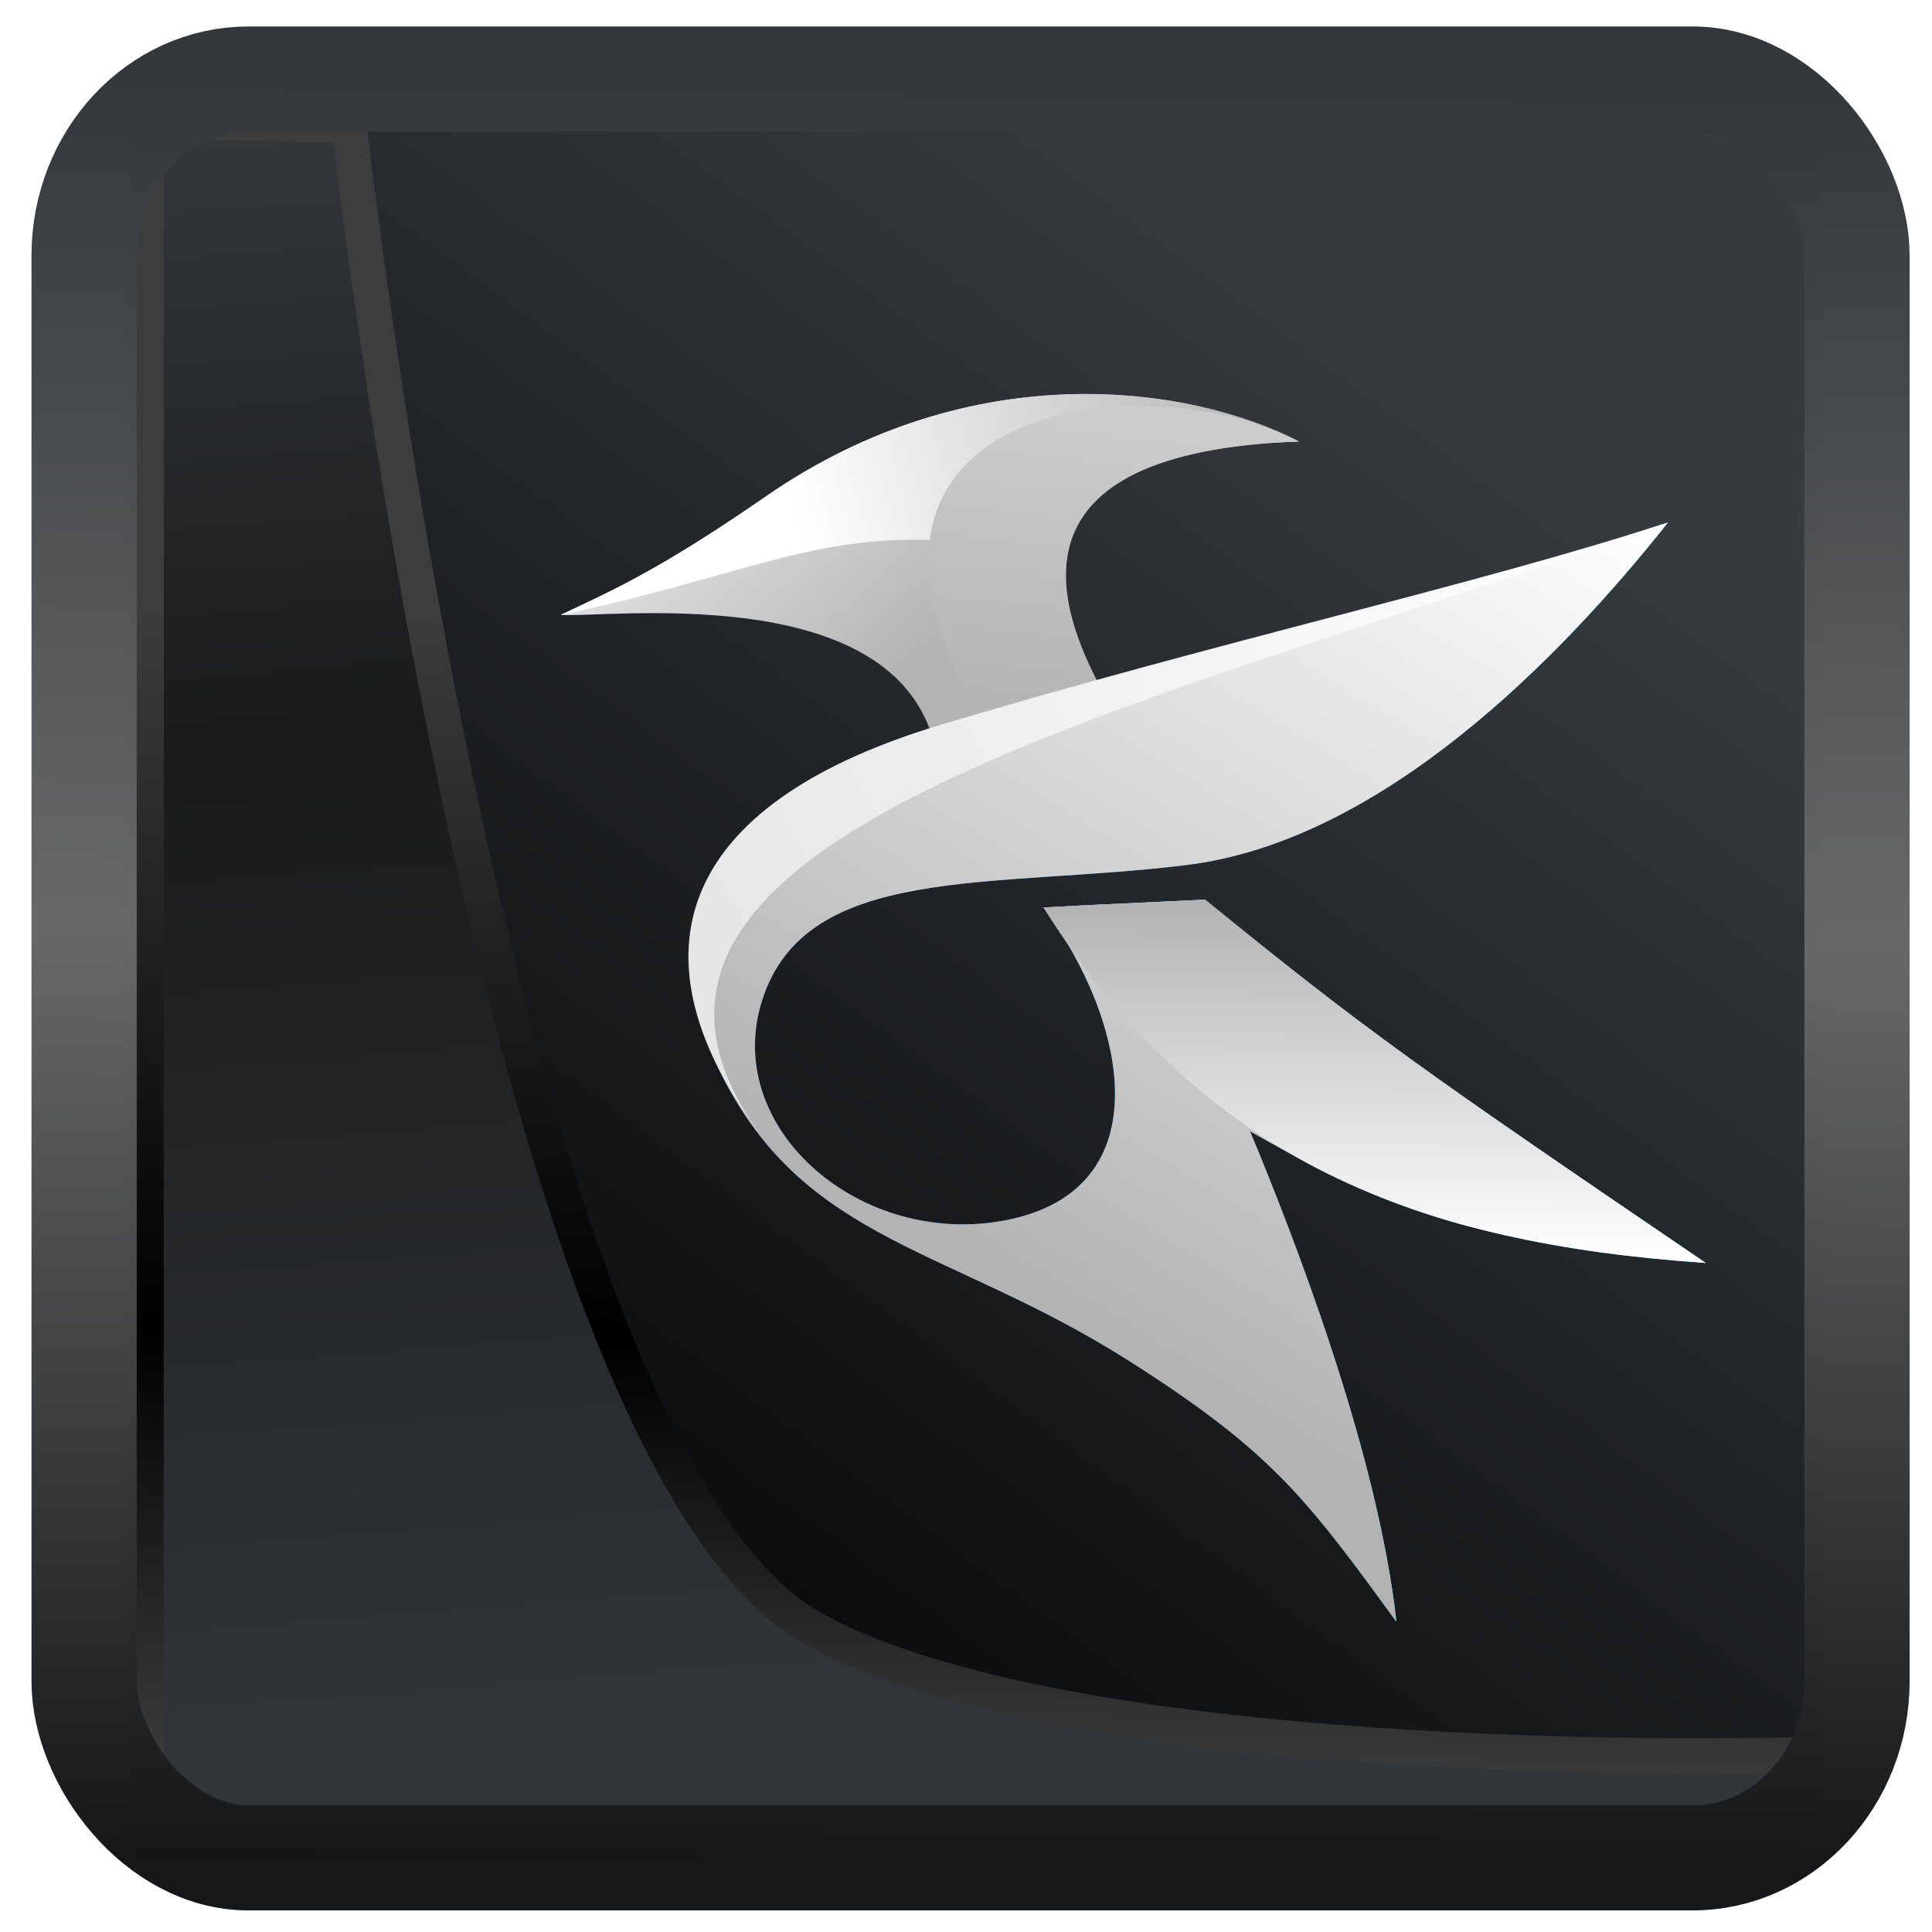 <?xml version="1.0" encoding="UTF-8" standalone="no"?>
<!-- Created with Inkscape (http://www.inkscape.org/) -->

<svg
   width="48"
   height="48"
   version="1.1"
   viewBox="0 0 48 48"
   id="svg22"
   sodipodi:docname="kate.svg"
   inkscape:version="1.1.2 (0a00cf5339, 2022-02-04)"
   xmlns:inkscape="http://www.inkscape.org/namespaces/inkscape"
   xmlns:sodipodi="http://sodipodi.sourceforge.net/DTD/sodipodi-0.dtd"
   xmlns:xlink="http://www.w3.org/1999/xlink"
   xmlns="http://www.w3.org/2000/svg"
   xmlns:svg="http://www.w3.org/2000/svg">
  <sodipodi:namedview
     id="namedview24"
     pagecolor="#ffffff"
     bordercolor="#666666"
     borderopacity="1.0"
     inkscape:showpageshadow="2"
     inkscape:pageopacity="0.0"
     inkscape:pagecheckerboard="0"
     inkscape:deskcolor="#d1d1d1"
     showgrid="false"
     inkscape:zoom="9.7"
     inkscape:cx="-16.391753"
     inkscape:cy="24.587629"
     inkscape:window-width="3440"
     inkscape:window-height="1359"
     inkscape:window-x="0"
     inkscape:window-y="0"
     inkscape:window-maximized="1"
     inkscape:current-layer="svg22"
     inkscape:pageshadow="2" />
  <defs
     id="defs12">
    <linearGradient
       inkscape:collect="always"
       id="linearGradient917">
      <stop
         style="stop-color:#000000;stop-opacity:0.996"
         offset="0"
         id="stop913" />
      <stop
         style="stop-color:#353a3f;stop-opacity:0.996"
         offset="1"
         id="stop915" />
    </linearGradient>
    <linearGradient
       id="linearGradient1005-3-3"
       x1="5.253"
       x2="9.382"
       y1="15.383"
       y2="2.942"
       gradientTransform="matrix(1,0,0,1,1.632,-0.617)"
       gradientUnits="userSpaceOnUse">
      <stop
         stop-color="#fa8200"
         offset="0"
         id="stop2" />
      <stop
         stop-color="#ff9600"
         offset=".37"
         id="stop4" />
      <stop
         stop-color="#ffb400"
         offset="1"
         id="stop6" />
    </linearGradient>
    <filter
       id="filter4014"
       x="-0.062"
       y="-0.058"
       width="1.125"
       height="1.115"
       color-interpolation-filters="sRGB">
      <feGaussianBlur
         stdDeviation="1.094"
         id="feGaussianBlur9" />
    </filter>
    <linearGradient
       inkscape:collect="always"
       xlink:href="#linearGradient3487"
       id="linearGradient3403"
       gradientUnits="userSpaceOnUse"
       x1="6.949"
       y1="4.555"
       x2="11.215"
       y2="59.052" />
    <linearGradient
       id="linearGradient3487">
      <stop
         style="stop-color:#32373c;stop-opacity:1"
         offset="0"
         id="stop3481" />
      <stop
         id="stop3483"
         offset="0.368"
         style="stop-color:#1a1a1a;stop-opacity:1" />
      <stop
         style="stop-color:#31363b;stop-opacity:1"
         offset="1"
         id="stop3485" />
    </linearGradient>
    <linearGradient
       inkscape:collect="always"
       xlink:href="#linearGradient20604"
       id="linearGradient20558"
       gradientUnits="userSpaceOnUse"
       x1="25.802"
       y1="20.374"
       x2="25.111"
       y2="58.913" />
    <linearGradient
       id="linearGradient20604">
      <stop
         id="stop20598"
         offset="0"
         style="stop-color:#3d3d3d;stop-opacity:1" />
      <stop
         style="stop-color:#000000;stop-opacity:1"
         offset="0.618"
         id="stop20600" />
      <stop
         id="stop20602"
         offset="1"
         style="stop-color:#3d3d3d;stop-opacity:1" />
    </linearGradient>
    <filter
       inkscape:collect="always"
       style="color-interpolation-filters:sRGB"
       id="filter20720"
       x="-0.017"
       y="-0.016"
       width="1.034"
       height="1.033">
      <feGaussianBlur
         inkscape:collect="always"
         stdDeviation="0.147"
         id="feGaussianBlur20722" />
    </filter>
    <linearGradient
       gradientTransform="translate(0.361,-0.13)"
       xlink:href="#linearGradient4555"
       id="linearGradient4557"
       x1="43.5"
       y1="64.012"
       x2="44.142"
       y2="0.306"
       gradientUnits="userSpaceOnUse" />
    <linearGradient
       id="linearGradient4555">
      <stop
         style="stop-color:#141618;stop-opacity:1"
         offset="0"
         id="stop4551" />
      <stop
         id="stop4559"
         offset="0.518"
         style="stop-color:#686868;stop-opacity:1" />
      <stop
         style="stop-color:#31363b;stop-opacity:1"
         offset="1"
         id="stop4553" />
    </linearGradient>
    <filter
       style="color-interpolation-filters:sRGB"
       id="filter4601"
       x="-0.03"
       width="1.06"
       y="-0.03"
       height="1.06">
      <feGaussianBlur
         stdDeviation="0.015"
         id="feGaussianBlur4603" />
    </filter>
    <linearGradient
       inkscape:collect="always"
       xlink:href="#linearGradient917"
       id="linearGradient919"
       x1="7.401"
       y1="41.743"
       x2="33.063"
       y2="7.107"
       gradientUnits="userSpaceOnUse" />
    <linearGradient
       id="b"
       x1="80.723"
       x2="141.405"
       y1="192.156"
       y2="252.838"
       gradientUnits="userSpaceOnUse"
       gradientTransform="translate(-164.033,16.82)">
      <stop
         stop-color="#0055d4"
         offset="0"
         id="stop7" />
      <stop
         stop-color="#06f"
         stop-opacity="0"
         offset="1"
         id="stop9" />
    </linearGradient>
    <linearGradient
       id="c"
       x1="61.163"
       x2="64.928"
       y1="105.11"
       y2="109.045"
       gradientUnits="userSpaceOnUse">
      <stop
         stop-color="#e6e6e6"
         offset="0"
         id="stop12" />
      <stop
         stop-color="#b3b3b3"
         offset="1"
         id="stop14" />
    </linearGradient>
    <linearGradient
       id="d"
       x1="77.167"
       x2="64.372"
       y1="115.715"
       y2="112.004"
       gradientUnits="userSpaceOnUse">
      <stop
         stop-color="#0cf"
         offset="0"
         id="stop17" />
      <stop
         stop-color="#2a7fff"
         offset="1"
         id="stop19" />
    </linearGradient>
    <linearGradient
       id="e"
       x1="68.707"
       x2="75.819"
       y1="113.065"
       y2="117.913"
       gradientUnits="userSpaceOnUse"
       xlink:href="#a" />
    <linearGradient
       id="a">
      <stop
         stop-color="#2a7fff"
         offset="0"
         id="stop2-2" />
      <stop
         stop-color="#0cf"
         offset="1"
         id="stop4-6" />
    </linearGradient>
    <linearGradient
       id="g"
       x1="77.401"
       x2="68.67"
       y1="106.368"
       y2="120.358"
       gradientUnits="userSpaceOnUse"
       xlink:href="#f" />
    <linearGradient
       id="f">
      <stop
         stop-color="#fff"
         offset="0"
         id="stop23" />
      <stop
         stop-color="#b3b3b3"
         offset="1"
         id="stop25" />
    </linearGradient>
    <linearGradient
       id="h"
       x1="68.229"
       x2="68.164"
       y1="112.732"
       y2="118.555"
       gradientUnits="userSpaceOnUse">
      <stop
         stop-color="#b3b3b3"
         offset="0"
         id="stop29" />
      <stop
         stop-color="#fff"
         offset="1"
         id="stop31" />
    </linearGradient>
    <linearGradient
       id="i"
       x1="63.367"
       x2="71.136"
       y1="106.865"
       y2="104.89"
       gradientUnits="userSpaceOnUse"
       xlink:href="#f" />
    <linearGradient
       id="j"
       x1="66.951"
       x2="66.336"
       y1="104.461"
       y2="109.668"
       gradientUnits="userSpaceOnUse">
      <stop
         stop-color="#ccc"
         offset="0"
         id="stop35" />
      <stop
         stop-color="#b3b3b3"
         offset="1"
         id="stop37" />
    </linearGradient>
    <linearGradient
       id="k"
       x1="62.961"
       x2="77.488"
       y1="115.883"
       y2="107.314"
       gradientUnits="userSpaceOnUse">
      <stop
         stop-color="#e6e6e6"
         offset="0"
         id="stop40" />
      <stop
         stop-color="#fff"
         offset="1"
         id="stop42" />
    </linearGradient>
  </defs>
  <rect
     style="display:inline;fill:url(#linearGradient919);fill-opacity:1;fill-rule:evenodd;stroke:none;stroke-width:0.928;stroke-linejoin:round;stroke-miterlimit:7.8"
     id="rect1192"
     width="42.085"
     height="42.712"
     x="3.163"
     y="3.018"
     ry="0"
     inkscape:label="arriere" />
  <g
     id="g1010"
     transform="matrix(0.382,0,0,0.382,-16.23,-59.292)">
    <g
       transform="matrix(3.999,0,0,3.904,-158.553,-226.068)"
       stroke-width="0.265"
       id="g73">
      <path
         d="m 65.429,109.919 c -0.795,-2.581 -5.286,-1.955 -6.037,-2.011 0.843,-0.409 1.604,-0.746 3.341,-1.977 3.346,-2.371 6.889,-1.854 8.663,-0.912 -4.85,0.18 -3.926,2.765 -3.212,4.127 -0.909,0.258 -2.343,0.648 -2.756,0.773 z"
         fill="url(#c)"
         id="path57"
         style="fill:url(#c)" />
      <path
         d="m 77.401,106.368 c -1.747,2.257 -4.651,5.306 -7.829,5.707 -3.178,0.402 -6.208,-0.043 -6.91,2.272 -0.646,2.132 1.627,4.123 3.985,3.643 2.519,-0.513 1.975,-3.305 0.597,-5.207 1.046,-0.059 0.852,-0.043 2.626,-0.131 2.645,2.205 3.522,2.834 8.143,6.052 -3.561,-0.365 -4.857,-0.7 -7.411,-2.194 0.662,1.625 2.076,5.312 2.382,8.173 -1.473,-2.071 -2.032,-2.832 -4.315,-4.325 -2.924,-1.913 -5.293,-1.978 -6.664,-4.797 -1.368,-2.813 0.443,-4.839 3.683,-5.717 4.63,-1.254 8.619,-2.443 11.712,-3.475 z"
         fill="url(#d)"
         id="path59"
         style="fill:url(#d)" />
      <path
         d="m 67.245,112.784 c 1.046,-0.059 0.852,-0.043 2.626,-0.131 2.645,2.205 3.522,2.834 8.143,6.052 -4.645,-0.325 -8.159,-1.665 -10.769,-5.921 z"
         fill="url(#e)"
         id="path61"
         style="fill:url(#e)" />
      <path
         d="m 77.401,106.368 c -1.747,2.257 -4.651,5.306 -7.829,5.707 -3.178,0.402 -6.208,-0.043 -6.91,2.272 -0.646,2.132 1.627,4.123 3.985,3.643 2.519,-0.513 1.975,-3.305 0.597,-5.207 1.046,-0.059 0.852,-0.043 2.626,-0.131 2.645,2.205 3.522,2.834 8.143,6.052 -3.561,-0.365 -4.857,-0.7 -7.411,-2.194 0.662,1.625 2.076,5.312 2.382,8.173 -1.473,-2.071 -2.032,-2.832 -4.315,-4.325 -2.924,-1.913 -5.293,-1.978 -6.664,-4.797 -1.368,-2.813 0.443,-4.839 3.683,-5.717 4.63,-1.254 8.619,-2.443 11.712,-3.475 z"
         fill="url(#g)"
         id="path63"
         style="fill:url(#g)" />
      <path
         d="m 67.245,112.784 c 1.046,-0.059 0.852,-0.043 2.626,-0.131 2.645,2.205 3.522,2.834 8.143,6.052 -4.645,-0.325 -8.159,-1.665 -10.769,-5.921 z"
         fill="url(#h)"
         id="path65"
         style="fill:url(#h)" />
      <path
         d="m 59.392,107.909 c 0.843,-0.409 1.604,-0.746 3.341,-1.977 3.346,-2.371 6.889,-1.854 8.663,-0.912 -4.85,0.18 -4.225,1.126 -4.243,1.867 -3.223,-0.664 -4.163,0.24 -7.761,1.023 z"
         fill="url(#i)"
         id="path67"
         style="fill:url(#i)" />
      <path
         d="m 71.397,105.019 c -4.85,0.18 -3.926,2.765 -3.212,4.127 -0.566,0.161 -1.179,0.344 -1.936,0.54 -3.053,-5.321 2.656,-6.013 5.148,-4.667 z"
         fill="url(#j)"
         id="path69"
         style="fill:url(#j)" />
      <path
         d="m 62.88,116.886 c -2.373,-2.989 -1.935,-5.73 2.712,-7.153 4.586,-1.405 8.716,-2.332 11.809,-3.365 -8.347,3.111 -18.8,5.19 -14.522,10.518 z"
         fill="url(#k)"
         id="path71"
         style="fill:url(#k)" />
    </g>
  </g>
  <path
     style="display:inline;mix-blend-mode:normal;fill:url(#linearGradient3403);fill-opacity:1;stroke:url(#linearGradient20558);stroke-width:1.162;stroke-linecap:butt;stroke-linejoin:round;stroke-miterlimit:4;stroke-dasharray:none;stroke-opacity:1;filter:url(#filter20720)"
     d="M 4.704,3.981 4.691,60.802 H 58.595 l 1.022,-2.866 c 0,0 -23.875,0.766 -32.844,-4.14 C 16.258,48.042 11.401,4.098 11.401,4.098 Z"
     id="path1686"
     sodipodi:nodetypes="ccccscc"
     transform="matrix(0.752,0,0,0.752,0.1,0.025)"
     inkscape:label="folder" />
  <rect
     style="display:inline;fill:none;fill-opacity:1;stroke:url(#linearGradient4557);stroke-width:3.714;stroke-linejoin:round;stroke-miterlimit:7.8;stroke-dasharray:none;stroke-opacity:0.995;filter:url(#filter4601)"
     id="rect4539"
     width="62.567"
     height="62.867"
     x="1.032"
     y="0.596"
     ry="6.245"
     rx="5.803"
     transform="matrix(0.704,0,0,0.703,1.363,1.544)"
     inkscape:label="contour" />
</svg>
